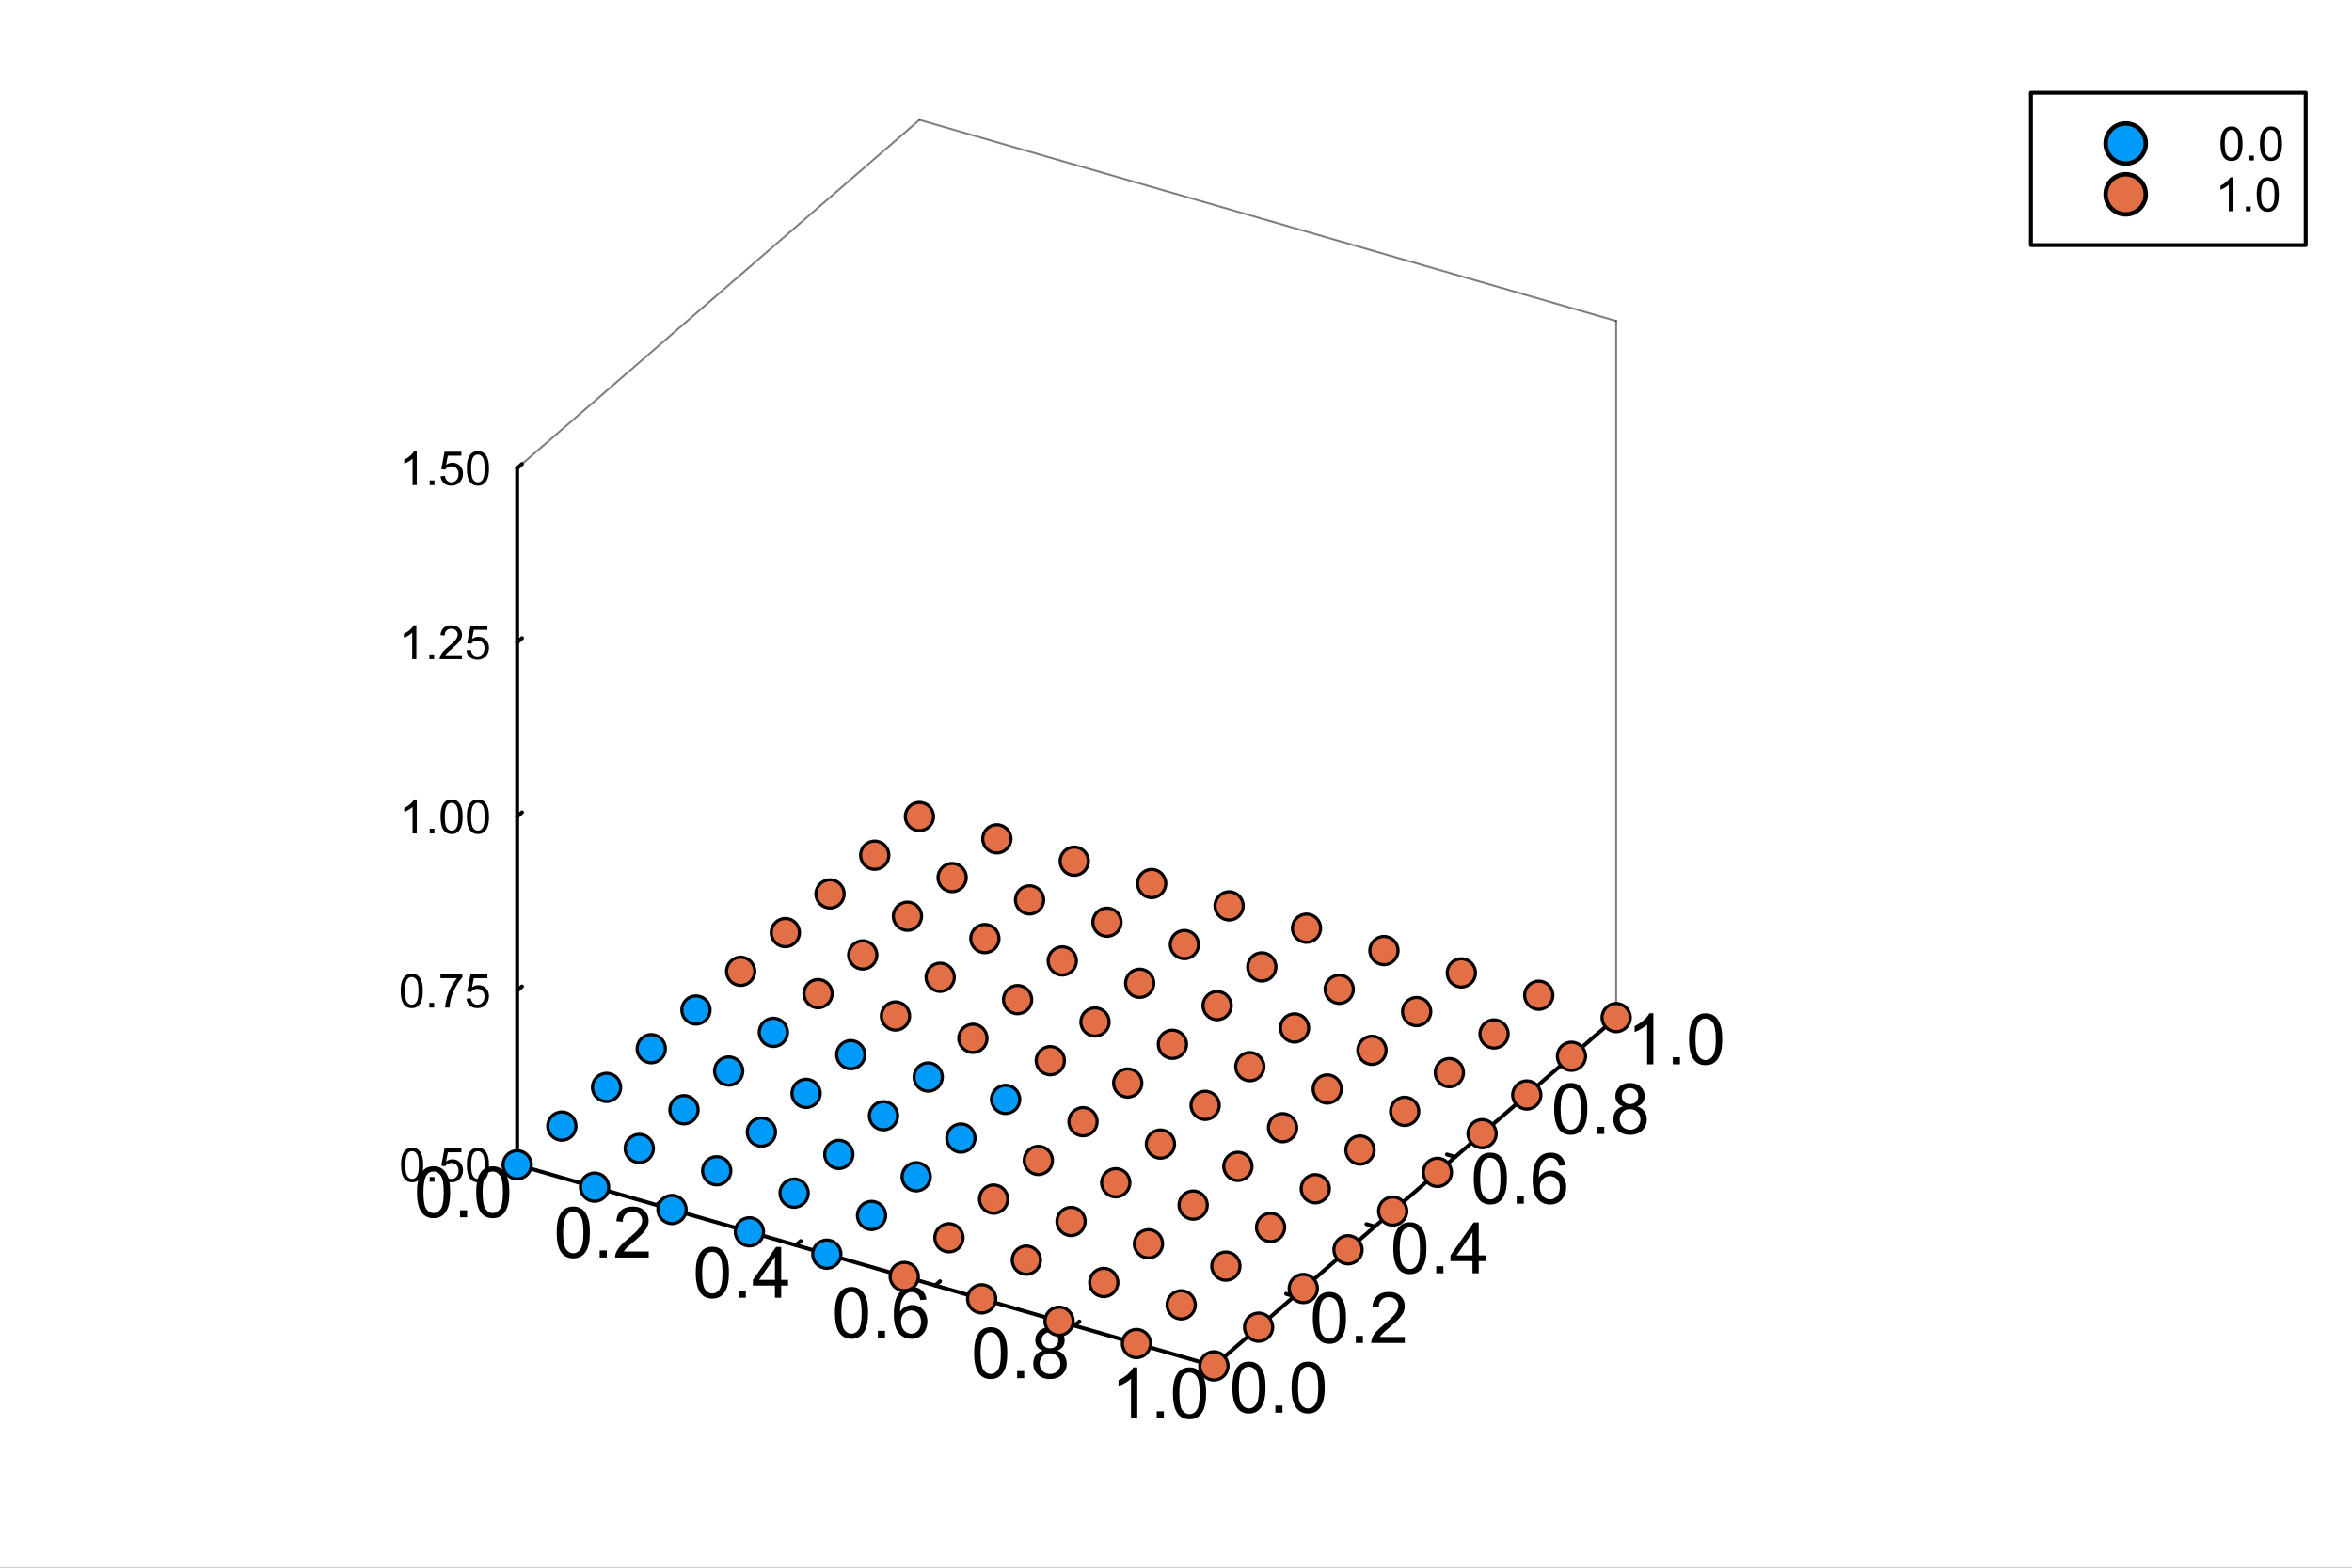 <?xml version="1.0" encoding="utf-8"?>
<svg xmlns="http://www.w3.org/2000/svg" xmlns:xlink="http://www.w3.org/1999/xlink" width="600" height="400" viewBox="0 0 2400 1600">
<rect x="0" y="0" width="2400" height="1600" fill="#333333" stroke="none"/>
<defs>
  <clipPath id="clip870">
    <rect x="0" y="0" width="2400" height="1600"/>
  </clipPath>
</defs>
<path clip-path="url(#clip870)" d="M0 1600 L2400 1600 L2400 8.88178e-14 L0 8.88178e-14  Z" fill="#ffffff" fill-rule="evenodd" fill-opacity="1"/>
<defs>
  <clipPath id="clip871">
    <rect x="480" y="0" width="1681" height="1600"/>
  </clipPath>
</defs>
<defs>
  <clipPath id="clip872">
    <rect x="177" y="47" width="1824" height="1423"/>
  </clipPath>
</defs>
<path clip-path="url(#clip872)" d="M-944.413 2330.37 L-944.413 908.45 L-123.465 197.488 L1298.46 607.962 L1298.46 2029.89 L477.51 2740.85 L-944.413 2330.37  Z" fill="#ffffff" fill-rule="evenodd" fill-opacity="1"/>
<polyline clip-path="url(#clip870)" style="stroke:#000000; stroke-linecap:round; stroke-linejoin:round; stroke-width:4; stroke-opacity:1; fill:none" points="527.721,1188.81 1238.68,1394.05 "/>
<polyline clip-path="url(#clip870)" style="stroke:#000000; stroke-linecap:round; stroke-linejoin:round; stroke-width:2; stroke-opacity:0.5; fill:none" points="938.195,122.366 1649.16,327.603 "/>
<polyline clip-path="url(#clip870)" style="stroke:#000000; stroke-linecap:round; stroke-linejoin:round; stroke-width:4; stroke-opacity:1; fill:none" points="527.721,1188.81 532.647,1184.54 "/>
<polyline clip-path="url(#clip870)" style="stroke:#000000; stroke-linecap:round; stroke-linejoin:round; stroke-width:4; stroke-opacity:1; fill:none" points="669.914,1229.86 674.839,1225.59 "/>
<polyline clip-path="url(#clip870)" style="stroke:#000000; stroke-linecap:round; stroke-linejoin:round; stroke-width:4; stroke-opacity:1; fill:none" points="812.106,1270.9 817.032,1266.64 "/>
<polyline clip-path="url(#clip870)" style="stroke:#000000; stroke-linecap:round; stroke-linejoin:round; stroke-width:4; stroke-opacity:1; fill:none" points="954.298,1311.95 959.224,1307.69 "/>
<polyline clip-path="url(#clip870)" style="stroke:#000000; stroke-linecap:round; stroke-linejoin:round; stroke-width:4; stroke-opacity:1; fill:none" points="1096.49,1353 1101.42,1348.73 "/>
<polyline clip-path="url(#clip870)" style="stroke:#000000; stroke-linecap:round; stroke-linejoin:round; stroke-width:4; stroke-opacity:1; fill:none" points="1238.68,1394.05 1243.61,1389.78 "/>
<path clip-path="url(#clip870)" d="M425.531 1216.83 Q425.531 1207.64 427.405 1202.05 Q429.314 1196.43 433.027 1193.39 Q436.776 1190.35 442.433 1190.35 Q446.606 1190.35 449.753 1192.04 Q452.9 1193.71 454.951 1196.89 Q457.002 1200.04 458.169 1204.6 Q459.336 1209.12 459.336 1216.83 Q459.336 1225.96 457.462 1231.58 Q455.588 1237.17 451.84 1240.24 Q448.127 1243.28 442.433 1243.28 Q434.937 1243.28 430.658 1237.91 Q425.531 1231.44 425.531 1216.83 M432.072 1216.83 Q432.072 1229.6 435.043 1233.84 Q438.049 1238.05 442.433 1238.05 Q446.818 1238.05 449.789 1233.81 Q452.794 1229.56 452.794 1216.83 Q452.794 1204.03 449.789 1199.82 Q446.818 1195.62 442.363 1195.62 Q437.978 1195.62 435.361 1199.33 Q432.072 1204.07 432.072 1216.83 Z" fill="#000000" fill-rule="nonzero" fill-opacity="1" /><path clip-path="url(#clip870)" d="M469.379 1242.4 L469.379 1235.15 L476.628 1235.15 L476.628 1242.4 L469.379 1242.4 Z" fill="#000000" fill-rule="nonzero" fill-opacity="1" /><path clip-path="url(#clip870)" d="M485.928 1216.83 Q485.928 1207.64 487.802 1202.05 Q489.712 1196.43 493.425 1193.39 Q497.173 1190.35 502.831 1190.35 Q507.004 1190.35 510.151 1192.04 Q513.298 1193.71 515.349 1196.89 Q517.4 1200.04 518.567 1204.6 Q519.734 1209.12 519.734 1216.83 Q519.734 1225.96 517.86 1231.58 Q515.985 1237.17 512.237 1240.24 Q508.524 1243.28 502.831 1243.28 Q495.334 1243.28 491.055 1237.91 Q485.928 1231.44 485.928 1216.83 M492.47 1216.83 Q492.47 1229.6 495.44 1233.84 Q498.446 1238.05 502.831 1238.05 Q507.216 1238.05 510.186 1233.81 Q513.192 1229.56 513.192 1216.83 Q513.192 1204.03 510.186 1199.82 Q507.216 1195.62 502.76 1195.62 Q498.375 1195.62 495.759 1199.33 Q492.47 1204.07 492.47 1216.83 Z" fill="#000000" fill-rule="nonzero" fill-opacity="1" /><path clip-path="url(#clip870)" d="M568.077 1257.88 Q568.077 1248.69 569.951 1243.1 Q571.86 1237.48 575.573 1234.44 Q579.322 1231.39 584.979 1231.39 Q589.152 1231.39 592.299 1233.09 Q595.446 1234.75 597.497 1237.94 Q599.548 1241.08 600.715 1245.64 Q601.882 1250.17 601.882 1257.88 Q601.882 1267 600.008 1272.63 Q598.134 1278.21 594.386 1281.29 Q590.673 1284.33 584.979 1284.33 Q577.483 1284.33 573.204 1278.96 Q568.077 1272.48 568.077 1257.88 M574.618 1257.88 Q574.618 1270.65 577.589 1274.89 Q580.595 1279.1 584.979 1279.1 Q589.364 1279.1 592.335 1274.85 Q595.34 1270.61 595.34 1257.88 Q595.34 1245.08 592.335 1240.87 Q589.364 1236.66 584.909 1236.66 Q580.524 1236.66 577.907 1240.38 Q574.618 1245.11 574.618 1257.88 Z" fill="#000000" fill-rule="nonzero" fill-opacity="1" /><path clip-path="url(#clip870)" d="M611.925 1283.45 L611.925 1276.2 L619.174 1276.2 L619.174 1283.45 L611.925 1283.45 Z" fill="#000000" fill-rule="nonzero" fill-opacity="1" /><path clip-path="url(#clip870)" d="M661.926 1277.33 L661.926 1283.45 L627.661 1283.45 Q627.59 1281.15 628.403 1279.03 Q629.712 1275.53 632.576 1272.13 Q635.476 1268.74 640.921 1264.28 Q649.373 1257.35 652.343 1253.32 Q655.313 1249.25 655.313 1245.64 Q655.313 1241.86 652.591 1239.28 Q649.903 1236.66 645.554 1236.66 Q640.957 1236.66 638.198 1239.42 Q635.44 1242.18 635.405 1247.06 L628.863 1246.39 Q629.535 1239.07 633.92 1235.25 Q638.305 1231.39 645.695 1231.39 Q653.156 1231.39 657.506 1235.53 Q661.855 1239.67 661.855 1245.79 Q661.855 1248.9 660.582 1251.9 Q659.309 1254.91 656.339 1258.23 Q653.404 1261.56 646.544 1267.36 Q640.815 1272.17 639.189 1273.9 Q637.562 1275.6 636.501 1277.33 L661.926 1277.33 Z" fill="#000000" fill-rule="nonzero" fill-opacity="1" /><path clip-path="url(#clip870)" d="M709.951 1298.93 Q709.951 1289.73 711.825 1284.15 Q713.734 1278.52 717.447 1275.48 Q721.196 1272.44 726.853 1272.44 Q731.026 1272.44 734.173 1274.14 Q737.32 1275.8 739.371 1278.98 Q741.422 1282.13 742.589 1286.69 Q743.756 1291.22 743.756 1298.93 Q743.756 1308.05 741.882 1313.67 Q740.008 1319.26 736.26 1322.34 Q732.547 1325.38 726.853 1325.38 Q719.357 1325.38 715.078 1320 Q709.951 1313.53 709.951 1298.93 M716.493 1298.93 Q716.493 1311.69 719.463 1315.94 Q722.469 1320.14 726.853 1320.14 Q731.238 1320.14 734.209 1315.9 Q737.214 1311.66 737.214 1298.93 Q737.214 1286.13 734.209 1281.92 Q731.238 1277.71 726.783 1277.71 Q722.398 1277.71 719.781 1281.42 Q716.493 1286.16 716.493 1298.93 Z" fill="#000000" fill-rule="nonzero" fill-opacity="1" /><path clip-path="url(#clip870)" d="M753.799 1324.49 L753.799 1317.24 L761.048 1317.24 L761.048 1324.49 L753.799 1324.49 Z" fill="#000000" fill-rule="nonzero" fill-opacity="1" /><path clip-path="url(#clip870)" d="M790.752 1324.49 L790.752 1312.08 L768.262 1312.08 L768.262 1306.25 L791.919 1272.65 L797.117 1272.65 L797.117 1306.25 L804.118 1306.25 L804.118 1312.08 L797.117 1312.08 L797.117 1324.49 L790.752 1324.49 M790.752 1306.25 L790.752 1282.87 L774.521 1306.25 L790.752 1306.25 Z" fill="#000000" fill-rule="nonzero" fill-opacity="1" /><path clip-path="url(#clip870)" d="M851.966 1339.97 Q851.966 1330.78 853.84 1325.19 Q855.75 1319.57 859.463 1316.53 Q863.211 1313.49 868.869 1313.49 Q873.042 1313.49 876.189 1315.19 Q879.336 1316.85 881.387 1320.03 Q883.438 1323.18 884.605 1327.74 Q885.772 1332.27 885.772 1339.97 Q885.772 1349.1 883.898 1354.72 Q882.024 1360.31 878.275 1363.38 Q874.562 1366.43 868.869 1366.43 Q861.372 1366.43 857.094 1361.05 Q851.966 1354.58 851.966 1339.97 M858.508 1339.97 Q858.508 1352.74 861.478 1356.98 Q864.484 1361.19 868.869 1361.19 Q873.254 1361.19 876.224 1356.95 Q879.23 1352.71 879.23 1339.97 Q879.23 1327.17 876.224 1322.97 Q873.254 1318.76 868.798 1318.76 Q864.414 1318.76 861.797 1322.47 Q858.508 1327.21 858.508 1339.97 Z" fill="#000000" fill-rule="nonzero" fill-opacity="1" /><path clip-path="url(#clip870)" d="M895.815 1365.54 L895.815 1358.29 L903.064 1358.29 L903.064 1365.54 L895.815 1365.54 Z" fill="#000000" fill-rule="nonzero" fill-opacity="1" /><path clip-path="url(#clip870)" d="M945.391 1326.4 L939.062 1326.89 Q938.213 1323.14 936.657 1321.45 Q934.076 1318.72 930.292 1318.72 Q927.251 1318.72 924.952 1320.42 Q921.947 1322.61 920.214 1326.82 Q918.481 1331.03 918.411 1338.81 Q920.709 1335.31 924.033 1333.61 Q927.357 1331.91 930.999 1331.91 Q937.364 1331.91 941.82 1336.62 Q946.311 1341.28 946.311 1348.71 Q946.311 1353.59 944.189 1357.8 Q942.103 1361.97 938.425 1364.2 Q934.748 1366.43 930.08 1366.43 Q922.124 1366.43 917.102 1360.59 Q912.081 1354.72 912.081 1341.28 Q912.081 1326.25 917.633 1319.43 Q922.477 1313.49 930.681 1313.49 Q936.799 1313.49 940.688 1316.92 Q944.613 1320.35 945.391 1326.4 M919.401 1348.74 Q919.401 1352.03 920.78 1355.04 Q922.194 1358.04 924.705 1359.64 Q927.216 1361.19 929.974 1361.19 Q934.005 1361.19 936.905 1357.94 Q939.804 1354.69 939.804 1349.1 Q939.804 1343.72 936.94 1340.65 Q934.076 1337.53 929.726 1337.53 Q925.412 1337.53 922.406 1340.65 Q919.401 1343.72 919.401 1348.74 Z" fill="#000000" fill-rule="nonzero" fill-opacity="1" /><path clip-path="url(#clip870)" d="M994.017 1381.02 Q994.017 1371.83 995.891 1366.24 Q997.801 1360.62 1001.51 1357.58 Q1005.26 1354.54 1010.92 1354.54 Q1015.09 1354.54 1018.24 1356.23 Q1021.39 1357.9 1023.44 1361.08 Q1025.49 1364.23 1026.66 1368.79 Q1027.82 1373.31 1027.82 1381.02 Q1027.82 1390.15 1025.95 1395.77 Q1024.07 1401.36 1020.33 1404.43 Q1016.61 1407.47 1010.92 1407.47 Q1003.42 1407.47 999.145 1402.1 Q994.017 1395.63 994.017 1381.02 M1000.56 1381.02 Q1000.56 1393.79 1003.53 1398.03 Q1006.54 1402.24 1010.92 1402.24 Q1015.3 1402.24 1018.28 1398 Q1021.28 1393.75 1021.28 1381.02 Q1021.28 1368.22 1018.28 1364.01 Q1015.3 1359.81 1010.85 1359.81 Q1006.46 1359.81 1003.85 1363.52 Q1000.56 1368.26 1000.56 1381.02 Z" fill="#000000" fill-rule="nonzero" fill-opacity="1" /><path clip-path="url(#clip870)" d="M1037.87 1406.59 L1037.87 1399.34 L1045.11 1399.34 L1045.11 1406.59 L1037.87 1406.59 Z" fill="#000000" fill-rule="nonzero" fill-opacity="1" /><path clip-path="url(#clip870)" d="M1064.21 1378.48 Q1060.25 1377.03 1058.34 1374.34 Q1056.43 1371.65 1056.43 1367.9 Q1056.43 1362.25 1060.5 1358.39 Q1064.56 1354.54 1071.32 1354.54 Q1078.11 1354.54 1082.24 1358.5 Q1086.38 1362.42 1086.38 1368.08 Q1086.38 1371.69 1084.47 1374.37 Q1082.6 1377.03 1078.74 1378.48 Q1083.52 1380.03 1085.99 1383.5 Q1088.5 1386.96 1088.5 1391.77 Q1088.5 1398.42 1083.8 1402.95 Q1079.1 1407.47 1071.42 1407.47 Q1063.75 1407.47 1059.05 1402.95 Q1054.34 1398.38 1054.34 1391.6 Q1054.34 1386.54 1056.89 1383.14 Q1059.47 1379.71 1064.21 1378.48 M1062.94 1367.69 Q1062.94 1371.37 1065.31 1373.7 Q1067.68 1376.04 1071.46 1376.04 Q1075.14 1376.04 1077.47 1373.74 Q1079.84 1371.4 1079.84 1368.04 Q1079.84 1364.54 1077.4 1362.17 Q1075 1359.77 1071.39 1359.77 Q1067.75 1359.77 1065.34 1362.1 Q1062.94 1364.44 1062.94 1367.69 M1060.89 1391.63 Q1060.89 1394.35 1062.16 1396.9 Q1063.47 1399.45 1066.01 1400.86 Q1068.56 1402.24 1071.49 1402.24 Q1076.06 1402.24 1079.03 1399.3 Q1082 1396.37 1082 1391.84 Q1082 1387.25 1078.92 1384.24 Q1075.88 1381.23 1071.28 1381.23 Q1066.79 1381.23 1063.82 1384.2 Q1060.89 1387.18 1060.89 1391.63 Z" fill="#000000" fill-rule="nonzero" fill-opacity="1" /><path clip-path="url(#clip870)" d="M1160.47 1447.64 L1154.1 1447.64 L1154.1 1407.08 Q1151.8 1409.27 1148.06 1411.46 Q1144.34 1413.65 1141.37 1414.75 L1141.37 1408.6 Q1146.71 1406.09 1150.71 1402.51 Q1154.7 1398.94 1156.37 1395.58 L1160.47 1395.58 L1160.47 1447.64 Z" fill="#000000" fill-rule="nonzero" fill-opacity="1" /><path clip-path="url(#clip870)" d="M1180.34 1447.64 L1180.34 1440.39 L1187.59 1440.39 L1187.59 1447.64 L1180.34 1447.64 Z" fill="#000000" fill-rule="nonzero" fill-opacity="1" /><path clip-path="url(#clip870)" d="M1196.89 1422.07 Q1196.89 1412.88 1198.76 1407.29 Q1200.67 1401.67 1204.39 1398.62 Q1208.13 1395.58 1213.79 1395.58 Q1217.97 1395.58 1221.11 1397.28 Q1224.26 1398.94 1226.31 1402.13 Q1228.36 1405.27 1229.53 1409.83 Q1230.7 1414.36 1230.7 1422.07 Q1230.7 1431.19 1228.82 1436.82 Q1226.95 1442.4 1223.2 1445.48 Q1219.49 1448.52 1213.79 1448.52 Q1206.3 1448.52 1202.02 1443.15 Q1196.89 1436.67 1196.89 1422.07 M1203.43 1422.07 Q1203.43 1434.84 1206.4 1439.08 Q1209.41 1443.29 1213.79 1443.29 Q1218.18 1443.29 1221.15 1439.04 Q1224.15 1434.8 1224.15 1422.07 Q1224.15 1409.27 1221.15 1405.06 Q1218.18 1400.85 1213.72 1400.85 Q1209.34 1400.85 1206.72 1404.57 Q1203.43 1409.3 1203.43 1422.07 Z" fill="#000000" fill-rule="nonzero" fill-opacity="1" /><polyline clip-path="url(#clip870)" style="stroke:#000000; stroke-linecap:round; stroke-linejoin:round; stroke-width:4; stroke-opacity:1; fill:none" points="1238.68,1394.05 1649.16,1038.56 "/>
<polyline clip-path="url(#clip870)" style="stroke:#000000; stroke-linecap:round; stroke-linejoin:round; stroke-width:2; stroke-opacity:0.5; fill:none" points="527.721,477.847 938.195,122.366 "/>
<polyline clip-path="url(#clip870)" style="stroke:#000000; stroke-linecap:round; stroke-linejoin:round; stroke-width:4; stroke-opacity:1; fill:none" points="1238.68,1394.05 1230.15,1391.58 "/>
<polyline clip-path="url(#clip870)" style="stroke:#000000; stroke-linecap:round; stroke-linejoin:round; stroke-width:4; stroke-opacity:1; fill:none" points="1320.78,1322.95 1312.25,1320.49 "/>
<polyline clip-path="url(#clip870)" style="stroke:#000000; stroke-linecap:round; stroke-linejoin:round; stroke-width:4; stroke-opacity:1; fill:none" points="1402.87,1251.85 1394.34,1249.39 "/>
<polyline clip-path="url(#clip870)" style="stroke:#000000; stroke-linecap:round; stroke-linejoin:round; stroke-width:4; stroke-opacity:1; fill:none" points="1484.97,1180.76 1476.44,1178.29 "/>
<polyline clip-path="url(#clip870)" style="stroke:#000000; stroke-linecap:round; stroke-linejoin:round; stroke-width:4; stroke-opacity:1; fill:none" points="1567.06,1109.66 1558.53,1107.2 "/>
<polyline clip-path="url(#clip870)" style="stroke:#000000; stroke-linecap:round; stroke-linejoin:round; stroke-width:4; stroke-opacity:1; fill:none" points="1649.16,1038.56 1640.63,1036.1 "/>
<path clip-path="url(#clip870)" d="M1257.54 1416.17 Q1257.54 1406.98 1259.41 1401.39 Q1261.32 1395.77 1265.03 1392.73 Q1268.78 1389.68 1274.44 1389.68 Q1278.61 1389.68 1281.76 1391.38 Q1284.91 1393.04 1286.96 1396.23 Q1289.01 1399.37 1290.18 1403.94 Q1291.34 1408.46 1291.34 1416.17 Q1291.34 1425.29 1289.47 1430.92 Q1287.59 1436.5 1283.85 1439.58 Q1280.13 1442.62 1274.44 1442.62 Q1266.94 1442.62 1262.66 1437.25 Q1257.54 1430.77 1257.54 1416.17 M1264.08 1416.17 Q1264.08 1428.94 1267.05 1433.18 Q1270.06 1437.39 1274.44 1437.39 Q1278.82 1437.39 1281.8 1433.14 Q1284.8 1428.9 1284.8 1416.17 Q1284.8 1403.37 1281.8 1399.16 Q1278.82 1394.95 1274.37 1394.95 Q1269.98 1394.95 1267.37 1398.67 Q1264.08 1403.4 1264.08 1416.17 Z" fill="#000000" fill-rule="nonzero" fill-opacity="1" /><path clip-path="url(#clip870)" d="M1301.39 1441.74 L1301.39 1434.49 L1308.63 1434.49 L1308.63 1441.74 L1301.39 1441.74 Z" fill="#000000" fill-rule="nonzero" fill-opacity="1" /><path clip-path="url(#clip870)" d="M1317.93 1416.17 Q1317.93 1406.98 1319.81 1401.39 Q1321.72 1395.77 1325.43 1392.73 Q1329.18 1389.68 1334.84 1389.68 Q1339.01 1389.68 1342.16 1391.38 Q1345.3 1393.04 1347.36 1396.23 Q1349.41 1399.37 1350.57 1403.94 Q1351.74 1408.46 1351.74 1416.17 Q1351.74 1425.29 1349.87 1430.92 Q1347.99 1436.5 1344.24 1439.58 Q1340.53 1442.62 1334.84 1442.62 Q1327.34 1442.62 1323.06 1437.25 Q1317.93 1430.77 1317.93 1416.17 M1324.48 1416.17 Q1324.48 1428.94 1327.45 1433.18 Q1330.45 1437.39 1334.84 1437.39 Q1339.22 1437.39 1342.19 1433.14 Q1345.2 1428.9 1345.2 1416.17 Q1345.2 1403.37 1342.19 1399.16 Q1339.22 1394.95 1334.77 1394.95 Q1330.38 1394.95 1327.77 1398.67 Q1324.48 1403.4 1324.48 1416.17 Z" fill="#000000" fill-rule="nonzero" fill-opacity="1" /><path clip-path="url(#clip870)" d="M1339.63 1345.07 Q1339.63 1335.88 1341.51 1330.29 Q1343.42 1324.67 1347.13 1321.63 Q1350.88 1318.59 1356.53 1318.59 Q1360.71 1318.59 1363.85 1320.29 Q1367 1321.95 1369.05 1325.13 Q1371.1 1328.28 1372.27 1332.84 Q1373.44 1337.37 1373.44 1345.07 Q1373.44 1354.2 1371.56 1359.82 Q1369.69 1365.41 1365.94 1368.48 Q1362.23 1371.52 1356.53 1371.52 Q1349.04 1371.52 1344.76 1366.15 Q1339.63 1359.68 1339.63 1345.07 M1346.17 1345.07 Q1346.17 1357.84 1349.14 1362.08 Q1352.15 1366.29 1356.53 1366.29 Q1360.92 1366.29 1363.89 1362.05 Q1366.9 1357.8 1366.9 1345.07 Q1366.9 1332.27 1363.89 1328.07 Q1360.92 1323.86 1356.46 1323.86 Q1352.08 1323.86 1349.46 1327.57 Q1346.17 1332.31 1346.17 1345.07 Z" fill="#000000" fill-rule="nonzero" fill-opacity="1" /><path clip-path="url(#clip870)" d="M1383.48 1370.64 L1383.48 1363.39 L1390.73 1363.39 L1390.73 1370.64 L1383.48 1370.64 Z" fill="#000000" fill-rule="nonzero" fill-opacity="1" /><path clip-path="url(#clip870)" d="M1433.48 1364.52 L1433.48 1370.64 L1399.22 1370.64 Q1399.15 1368.34 1399.96 1366.22 Q1401.27 1362.72 1404.13 1359.32 Q1407.03 1355.93 1412.48 1351.47 Q1420.93 1344.54 1423.9 1340.51 Q1426.87 1336.45 1426.87 1332.84 Q1426.87 1329.06 1424.15 1326.47 Q1421.46 1323.86 1417.11 1323.86 Q1412.51 1323.86 1409.75 1326.62 Q1407 1329.37 1406.96 1334.25 L1400.42 1333.58 Q1401.09 1326.26 1405.48 1322.44 Q1409.86 1318.59 1417.25 1318.59 Q1424.71 1318.59 1429.06 1322.73 Q1433.41 1326.86 1433.41 1332.98 Q1433.41 1336.09 1432.14 1339.1 Q1430.86 1342.1 1427.89 1345.43 Q1424.96 1348.75 1418.1 1354.55 Q1412.37 1359.36 1410.74 1361.09 Q1409.12 1362.79 1408.06 1364.52 L1433.48 1364.52 Z" fill="#000000" fill-rule="nonzero" fill-opacity="1" /><path clip-path="url(#clip870)" d="M1421.73 1273.98 Q1421.73 1264.78 1423.6 1259.2 Q1425.51 1253.57 1429.22 1250.53 Q1432.97 1247.49 1438.63 1247.49 Q1442.8 1247.49 1445.95 1249.19 Q1449.1 1250.85 1451.15 1254.03 Q1453.2 1257.18 1454.37 1261.74 Q1455.53 1266.27 1455.53 1273.98 Q1455.53 1283.1 1453.66 1288.72 Q1451.78 1294.31 1448.04 1297.39 Q1444.32 1300.43 1438.63 1300.43 Q1431.13 1300.43 1426.85 1295.05 Q1421.73 1288.58 1421.73 1273.98 M1428.27 1273.98 Q1428.27 1286.74 1431.24 1290.99 Q1434.24 1295.19 1438.63 1295.19 Q1443.01 1295.19 1445.98 1290.95 Q1448.99 1286.71 1448.99 1273.98 Q1448.99 1261.18 1445.98 1256.97 Q1443.01 1252.76 1438.56 1252.76 Q1434.17 1252.76 1431.56 1256.47 Q1428.27 1261.21 1428.27 1273.98 Z" fill="#000000" fill-rule="nonzero" fill-opacity="1" /><path clip-path="url(#clip870)" d="M1465.58 1299.54 L1465.58 1292.3 L1472.82 1292.3 L1472.82 1299.54 L1465.58 1299.54 Z" fill="#000000" fill-rule="nonzero" fill-opacity="1" /><path clip-path="url(#clip870)" d="M1502.53 1299.54 L1502.53 1287.13 L1480.04 1287.13 L1480.04 1281.3 L1503.69 1247.7 L1508.89 1247.7 L1508.89 1281.3 L1515.89 1281.3 L1515.89 1287.13 L1508.89 1287.13 L1508.89 1299.54 L1502.53 1299.54 M1502.53 1281.3 L1502.53 1257.92 L1486.3 1281.3 L1502.53 1281.3 Z" fill="#000000" fill-rule="nonzero" fill-opacity="1" /><path clip-path="url(#clip870)" d="M1503.82 1202.88 Q1503.82 1193.69 1505.7 1188.1 Q1507.61 1182.48 1511.32 1179.44 Q1515.07 1176.4 1520.72 1176.4 Q1524.9 1176.4 1528.04 1178.09 Q1531.19 1179.76 1533.24 1182.94 Q1535.29 1186.08 1536.46 1190.65 Q1537.63 1195.17 1537.63 1202.88 Q1537.63 1212 1535.75 1217.63 Q1533.88 1223.21 1530.13 1226.29 Q1526.42 1229.33 1520.72 1229.33 Q1513.23 1229.33 1508.95 1223.96 Q1503.82 1217.49 1503.82 1202.88 M1510.36 1202.88 Q1510.36 1215.65 1513.33 1219.89 Q1516.34 1224.1 1520.72 1224.1 Q1525.11 1224.1 1528.08 1219.86 Q1531.09 1215.61 1531.09 1202.88 Q1531.09 1190.08 1528.08 1185.87 Q1525.11 1181.66 1520.65 1181.66 Q1516.27 1181.66 1513.65 1185.38 Q1510.36 1190.12 1510.36 1202.88 Z" fill="#000000" fill-rule="nonzero" fill-opacity="1" /><path clip-path="url(#clip870)" d="M1547.67 1228.45 L1547.67 1221.2 L1554.92 1221.2 L1554.92 1228.45 L1547.67 1228.45 Z" fill="#000000" fill-rule="nonzero" fill-opacity="1" /><path clip-path="url(#clip870)" d="M1597.25 1189.3 L1590.92 1189.8 Q1590.07 1186.05 1588.51 1184.35 Q1585.93 1181.63 1582.15 1181.63 Q1579.11 1181.63 1576.81 1183.33 Q1573.8 1185.52 1572.07 1189.73 Q1570.34 1193.94 1570.27 1201.71 Q1572.56 1198.21 1575.89 1196.52 Q1579.21 1194.82 1582.85 1194.82 Q1589.22 1194.82 1593.68 1199.52 Q1598.17 1204.19 1598.17 1211.62 Q1598.17 1216.5 1596.04 1220.7 Q1593.96 1224.88 1590.28 1227.1 Q1586.6 1229.33 1581.94 1229.33 Q1573.98 1229.33 1568.96 1223.5 Q1563.94 1217.63 1563.94 1204.19 Q1563.94 1189.16 1569.49 1182.34 Q1574.33 1176.4 1582.54 1176.4 Q1588.65 1176.4 1592.54 1179.83 Q1596.47 1183.26 1597.25 1189.3 M1571.26 1211.65 Q1571.26 1214.94 1572.64 1217.95 Q1574.05 1220.95 1576.56 1222.54 Q1579.07 1224.1 1581.83 1224.1 Q1585.86 1224.1 1588.76 1220.85 Q1591.66 1217.59 1591.66 1212 Q1591.66 1206.63 1588.8 1203.55 Q1585.93 1200.44 1581.58 1200.44 Q1577.27 1200.44 1574.26 1203.55 Q1571.26 1206.63 1571.26 1211.65 Z" fill="#000000" fill-rule="nonzero" fill-opacity="1" /><path clip-path="url(#clip870)" d="M1585.92 1131.79 Q1585.92 1122.59 1587.79 1117 Q1589.7 1111.38 1593.41 1108.34 Q1597.16 1105.3 1602.82 1105.3 Q1606.99 1105.3 1610.14 1107 Q1613.29 1108.66 1615.34 1111.84 Q1617.39 1114.99 1618.56 1119.55 Q1619.72 1124.08 1619.72 1131.79 Q1619.72 1140.91 1617.85 1146.53 Q1615.97 1152.12 1612.23 1155.19 Q1608.51 1158.24 1602.82 1158.24 Q1595.32 1158.24 1591.04 1152.86 Q1585.92 1146.39 1585.92 1131.79 M1592.46 1131.79 Q1592.46 1144.55 1595.43 1148.79 Q1598.43 1153 1602.82 1153 Q1607.2 1153 1610.17 1148.76 Q1613.18 1144.52 1613.18 1131.79 Q1613.18 1118.98 1610.17 1114.78 Q1607.2 1110.57 1602.75 1110.57 Q1598.36 1110.57 1595.75 1114.28 Q1592.46 1119.02 1592.46 1131.79 Z" fill="#000000" fill-rule="nonzero" fill-opacity="1" /><path clip-path="url(#clip870)" d="M1629.76 1157.35 L1629.76 1150.1 L1637.01 1150.1 L1637.01 1157.35 L1629.76 1157.35 Z" fill="#000000" fill-rule="nonzero" fill-opacity="1" /><path clip-path="url(#clip870)" d="M1656.11 1129.24 Q1652.15 1127.79 1650.24 1125.1 Q1648.33 1122.41 1648.33 1118.67 Q1648.33 1113.01 1652.4 1109.15 Q1656.46 1105.3 1663.22 1105.3 Q1670.01 1105.3 1674.14 1109.26 Q1678.28 1113.19 1678.28 1118.84 Q1678.28 1122.45 1676.37 1125.14 Q1674.5 1127.79 1670.64 1129.24 Q1675.42 1130.8 1677.89 1134.26 Q1680.4 1137.73 1680.4 1142.54 Q1680.4 1149.18 1675.7 1153.71 Q1671 1158.24 1663.32 1158.24 Q1655.65 1158.24 1650.95 1153.71 Q1646.24 1149.15 1646.24 1142.36 Q1646.24 1137.3 1648.79 1133.91 Q1651.37 1130.48 1656.11 1129.24 M1654.84 1118.45 Q1654.84 1122.13 1657.21 1124.47 Q1659.57 1126.8 1663.36 1126.8 Q1667.04 1126.8 1669.37 1124.5 Q1671.74 1122.17 1671.74 1118.81 Q1671.74 1115.31 1669.3 1112.94 Q1666.89 1110.53 1663.29 1110.53 Q1659.65 1110.53 1657.24 1112.87 Q1654.84 1115.2 1654.84 1118.45 M1652.79 1142.39 Q1652.79 1145.12 1654.06 1147.66 Q1655.37 1150.21 1657.91 1151.62 Q1660.46 1153 1663.39 1153 Q1667.96 1153 1670.93 1150.07 Q1673.9 1147.13 1673.9 1142.61 Q1673.9 1138.01 1670.82 1135 Q1667.78 1132 1663.18 1132 Q1658.69 1132 1655.72 1134.97 Q1652.79 1137.94 1652.79 1142.39 Z" fill="#000000" fill-rule="nonzero" fill-opacity="1" /><path clip-path="url(#clip870)" d="M1687.11 1086.26 L1680.74 1086.26 L1680.74 1045.7 Q1678.44 1047.89 1674.69 1050.08 Q1670.98 1052.27 1668.01 1053.37 L1668.01 1047.22 Q1673.35 1044.71 1677.35 1041.13 Q1681.34 1037.56 1683 1034.2 L1687.11 1034.2 L1687.11 1086.26 Z" fill="#000000" fill-rule="nonzero" fill-opacity="1" /><path clip-path="url(#clip870)" d="M1706.98 1086.26 L1706.98 1079.01 L1714.23 1079.01 L1714.23 1086.26 L1706.98 1086.26 Z" fill="#000000" fill-rule="nonzero" fill-opacity="1" /><path clip-path="url(#clip870)" d="M1723.53 1060.69 Q1723.53 1051.5 1725.4 1045.91 Q1727.31 1040.29 1731.03 1037.24 Q1734.77 1034.2 1740.43 1034.2 Q1744.6 1034.2 1747.75 1035.9 Q1750.9 1037.56 1752.95 1040.75 Q1755 1043.89 1756.17 1048.45 Q1757.33 1052.98 1757.33 1060.69 Q1757.33 1069.81 1755.46 1075.44 Q1753.59 1081.02 1749.84 1084.1 Q1746.12 1087.14 1740.43 1087.14 Q1732.94 1087.14 1728.66 1081.76 Q1723.53 1075.29 1723.53 1060.69 M1730.07 1060.69 Q1730.07 1073.45 1733.04 1077.7 Q1736.05 1081.91 1740.43 1081.91 Q1744.82 1081.91 1747.79 1077.66 Q1750.79 1073.42 1750.79 1060.69 Q1750.79 1047.89 1747.79 1043.68 Q1744.82 1039.47 1740.36 1039.47 Q1735.98 1039.47 1733.36 1043.19 Q1730.07 1047.92 1730.07 1060.69 Z" fill="#000000" fill-rule="nonzero" fill-opacity="1" /><polyline clip-path="url(#clip870)" style="stroke:#000000; stroke-linecap:round; stroke-linejoin:round; stroke-width:4; stroke-opacity:1; fill:none" points="527.721,1188.81 527.721,477.847 "/>
<polyline clip-path="url(#clip870)" style="stroke:#000000; stroke-linecap:round; stroke-linejoin:round; stroke-width:2; stroke-opacity:0.5; fill:none" points="1649.16,1038.56 1649.16,327.603 "/>
<polyline clip-path="url(#clip870)" style="stroke:#000000; stroke-linecap:round; stroke-linejoin:round; stroke-width:4; stroke-opacity:1; fill:none" points="527.721,1188.81 532.647,1184.54 "/>
<polyline clip-path="url(#clip870)" style="stroke:#000000; stroke-linecap:round; stroke-linejoin:round; stroke-width:4; stroke-opacity:1; fill:none" points="527.721,1011.07 532.647,1006.8 "/>
<polyline clip-path="url(#clip870)" style="stroke:#000000; stroke-linecap:round; stroke-linejoin:round; stroke-width:4; stroke-opacity:1; fill:none" points="527.721,833.328 532.647,829.062 "/>
<polyline clip-path="url(#clip870)" style="stroke:#000000; stroke-linecap:round; stroke-linejoin:round; stroke-width:4; stroke-opacity:1; fill:none" points="527.721,655.587 532.647,651.322 "/>
<polyline clip-path="url(#clip870)" style="stroke:#000000; stroke-linecap:round; stroke-linejoin:round; stroke-width:4; stroke-opacity:1; fill:none" points="527.721,477.847 532.647,473.581 "/>
<path clip-path="url(#clip870)" d="M409.268 1189.04 Q409.268 1182.92 410.518 1179.19 Q411.791 1175.44 414.266 1173.41 Q416.765 1171.39 420.537 1171.39 Q423.318 1171.39 425.417 1172.52 Q427.515 1173.63 428.882 1175.75 Q430.249 1177.85 431.027 1180.89 Q431.805 1183.91 431.805 1189.04 Q431.805 1195.13 430.556 1198.88 Q429.306 1202.6 426.807 1204.65 Q424.332 1206.68 420.537 1206.68 Q415.539 1206.68 412.686 1203.09 Q409.268 1198.78 409.268 1189.04 M413.629 1189.04 Q413.629 1197.55 415.61 1200.38 Q417.613 1203.19 420.537 1203.19 Q423.46 1203.19 425.44 1200.36 Q427.444 1197.53 427.444 1189.04 Q427.444 1180.51 425.44 1177.71 Q423.46 1174.9 420.489 1174.9 Q417.566 1174.9 415.822 1177.38 Q413.629 1180.53 413.629 1189.04 Z" fill="#000000" fill-rule="nonzero" fill-opacity="1" /><path clip-path="url(#clip870)" d="M438.5 1206.09 L438.5 1201.26 L443.333 1201.26 L443.333 1206.09 L438.5 1206.09 Z" fill="#000000" fill-rule="nonzero" fill-opacity="1" /><path clip-path="url(#clip870)" d="M449.533 1197.04 L453.989 1196.66 Q454.484 1199.91 456.275 1201.56 Q458.091 1203.19 460.637 1203.19 Q463.701 1203.19 465.823 1200.88 Q467.945 1198.57 467.945 1194.75 Q467.945 1191.12 465.894 1189.02 Q463.866 1186.92 460.566 1186.92 Q458.515 1186.92 456.865 1187.87 Q455.215 1188.79 454.272 1190.27 L450.287 1189.75 L453.635 1172 L470.821 1172 L470.821 1176.06 L457.03 1176.06 L455.167 1185.34 Q458.279 1183.17 461.697 1183.17 Q466.224 1183.17 469.336 1186.31 Q472.447 1189.45 472.447 1194.37 Q472.447 1199.06 469.713 1202.48 Q466.389 1206.68 460.637 1206.68 Q455.922 1206.68 452.928 1204.04 Q449.957 1201.4 449.533 1197.04 Z" fill="#000000" fill-rule="nonzero" fill-opacity="1" /><path clip-path="url(#clip870)" d="M476.384 1189.04 Q476.384 1182.92 477.634 1179.19 Q478.907 1175.44 481.382 1173.41 Q483.881 1171.39 487.653 1171.39 Q490.435 1171.39 492.533 1172.52 Q494.631 1173.63 495.998 1175.75 Q497.365 1177.85 498.143 1180.89 Q498.921 1183.91 498.921 1189.04 Q498.921 1195.13 497.672 1198.88 Q496.422 1202.6 493.924 1204.65 Q491.448 1206.68 487.653 1206.68 Q482.655 1206.68 479.803 1203.09 Q476.384 1198.78 476.384 1189.04 M480.746 1189.04 Q480.746 1197.55 482.726 1200.38 Q484.73 1203.19 487.653 1203.19 Q490.576 1203.19 492.556 1200.36 Q494.56 1197.53 494.56 1189.04 Q494.56 1180.51 492.556 1177.71 Q490.576 1174.9 487.606 1174.9 Q484.682 1174.9 482.938 1177.38 Q480.746 1180.53 480.746 1189.04 Z" fill="#000000" fill-rule="nonzero" fill-opacity="1" /><path clip-path="url(#clip870)" d="M408.891 1011.3 Q408.891 1005.17 410.14 1001.45 Q411.413 997.702 413.889 995.674 Q416.388 993.647 420.159 993.647 Q422.941 993.647 425.039 994.779 Q427.137 995.887 428.505 998.008 Q429.872 1000.11 430.65 1003.15 Q431.428 1006.16 431.428 1011.3 Q431.428 1017.39 430.179 1021.13 Q428.929 1024.86 426.43 1026.91 Q423.955 1028.94 420.159 1028.94 Q415.162 1028.94 412.309 1025.35 Q408.891 1021.04 408.891 1011.3 M413.252 1011.3 Q413.252 1019.81 415.232 1022.64 Q417.236 1025.45 420.159 1025.45 Q423.083 1025.45 425.063 1022.62 Q427.067 1019.79 427.067 1011.3 Q427.067 1002.77 425.063 999.965 Q423.083 997.16 420.112 997.16 Q417.189 997.16 415.445 999.635 Q413.252 1002.79 413.252 1011.3 Z" fill="#000000" fill-rule="nonzero" fill-opacity="1" /><path clip-path="url(#clip870)" d="M438.123 1028.35 L438.123 1023.52 L442.956 1023.52 L442.956 1028.35 L438.123 1028.35 Z" fill="#000000" fill-rule="nonzero" fill-opacity="1" /><path clip-path="url(#clip870)" d="M449.439 998.315 L449.439 994.236 L471.811 994.236 L471.811 997.537 Q468.51 1001.05 465.257 1006.87 Q462.027 1012.7 460.259 1018.85 Q458.986 1023.19 458.633 1028.35 L454.272 1028.35 Q454.342 1024.27 455.875 1018.49 Q457.407 1012.72 460.259 1007.37 Q463.135 1001.99 466.365 998.315 L449.439 998.315 Z" fill="#000000" fill-rule="nonzero" fill-opacity="1" /><path clip-path="url(#clip870)" d="M476.007 1019.3 L480.463 1018.92 Q480.958 1022.17 482.749 1023.82 Q484.565 1025.45 487.111 1025.45 Q490.175 1025.45 492.297 1023.14 Q494.419 1020.83 494.419 1017.01 Q494.419 1013.38 492.368 1011.28 Q490.34 1009.18 487.04 1009.18 Q484.989 1009.18 483.339 1010.13 Q481.688 1011.04 480.746 1012.53 L476.761 1012.01 L480.109 994.26 L497.295 994.26 L497.295 998.315 L483.504 998.315 L481.641 1007.6 Q484.753 1005.43 488.171 1005.43 Q492.698 1005.43 495.81 1008.57 Q498.921 1011.7 498.921 1016.63 Q498.921 1021.32 496.187 1024.74 Q492.863 1028.94 487.111 1028.94 Q482.396 1028.94 479.402 1026.3 Q476.431 1023.66 476.007 1019.3 Z" fill="#000000" fill-rule="nonzero" fill-opacity="1" /><path clip-path="url(#clip870)" d="M425.252 850.608 L421.008 850.608 L421.008 823.568 Q419.476 825.03 416.977 826.491 Q414.502 827.953 412.521 828.684 L412.521 824.582 Q416.081 822.908 418.745 820.527 Q421.409 818.146 422.517 815.907 L425.252 815.907 L425.252 850.608 Z" fill="#000000" fill-rule="nonzero" fill-opacity="1" /><path clip-path="url(#clip870)" d="M438.5 850.608 L438.5 845.775 L443.333 845.775 L443.333 850.608 L438.5 850.608 Z" fill="#000000" fill-rule="nonzero" fill-opacity="1" /><path clip-path="url(#clip870)" d="M449.533 833.564 Q449.533 827.434 450.783 823.71 Q452.056 819.961 454.531 817.934 Q457.03 815.907 460.802 815.907 Q463.583 815.907 465.682 817.038 Q467.78 818.146 469.147 820.268 Q470.514 822.366 471.292 825.407 Q472.07 828.424 472.07 833.564 Q472.07 839.646 470.821 843.394 Q469.571 847.119 467.072 849.17 Q464.597 851.197 460.802 851.197 Q455.804 851.197 452.951 847.614 Q449.533 843.3 449.533 833.564 M453.894 833.564 Q453.894 842.074 455.875 844.903 Q457.878 847.708 460.802 847.708 Q463.725 847.708 465.705 844.879 Q467.709 842.05 467.709 833.564 Q467.709 825.03 465.705 822.224 Q463.725 819.419 460.754 819.419 Q457.831 819.419 456.087 821.894 Q453.894 825.053 453.894 833.564 Z" fill="#000000" fill-rule="nonzero" fill-opacity="1" /><path clip-path="url(#clip870)" d="M476.384 833.564 Q476.384 827.434 477.634 823.71 Q478.907 819.961 481.382 817.934 Q483.881 815.907 487.653 815.907 Q490.435 815.907 492.533 817.038 Q494.631 818.146 495.998 820.268 Q497.365 822.366 498.143 825.407 Q498.921 828.424 498.921 833.564 Q498.921 839.646 497.672 843.394 Q496.422 847.119 493.924 849.17 Q491.448 851.197 487.653 851.197 Q482.655 851.197 479.803 847.614 Q476.384 843.3 476.384 833.564 M480.746 833.564 Q480.746 842.074 482.726 844.903 Q484.73 847.708 487.653 847.708 Q490.576 847.708 492.556 844.879 Q494.56 842.05 494.56 833.564 Q494.56 825.03 492.556 822.224 Q490.576 819.419 487.606 819.419 Q484.682 819.419 482.938 821.894 Q480.746 825.053 480.746 833.564 Z" fill="#000000" fill-rule="nonzero" fill-opacity="1" /><path clip-path="url(#clip870)" d="M424.874 672.867 L420.631 672.867 L420.631 645.828 Q419.099 647.289 416.6 648.751 Q414.124 650.213 412.144 650.943 L412.144 646.841 Q415.704 645.168 418.368 642.787 Q421.032 640.406 422.14 638.166 L424.874 638.166 L424.874 672.867 Z" fill="#000000" fill-rule="nonzero" fill-opacity="1" /><path clip-path="url(#clip870)" d="M438.123 672.867 L438.123 668.035 L442.956 668.035 L442.956 672.867 L438.123 672.867 Z" fill="#000000" fill-rule="nonzero" fill-opacity="1" /><path clip-path="url(#clip870)" d="M471.457 668.789 L471.457 672.867 L448.614 672.867 Q448.567 671.335 449.109 669.921 Q449.981 667.587 451.891 665.324 Q453.824 663.061 457.454 660.09 Q463.088 655.47 465.069 652.782 Q467.049 650.071 467.049 647.666 Q467.049 645.144 465.234 643.423 Q463.442 641.679 460.542 641.679 Q457.478 641.679 455.639 643.517 Q453.8 645.356 453.776 648.609 L449.415 648.162 Q449.863 643.282 452.786 640.736 Q455.71 638.166 460.637 638.166 Q465.611 638.166 468.51 640.924 Q471.41 643.682 471.41 647.761 Q471.41 649.835 470.561 651.839 Q469.713 653.843 467.732 656.059 Q465.776 658.275 461.202 662.141 Q457.383 665.347 456.299 666.502 Q455.215 667.634 454.507 668.789 L471.457 668.789 Z" fill="#000000" fill-rule="nonzero" fill-opacity="1" /><path clip-path="url(#clip870)" d="M476.007 663.815 L480.463 663.438 Q480.958 666.691 482.749 668.341 Q484.565 669.968 487.111 669.968 Q490.175 669.968 492.297 667.658 Q494.419 665.347 494.419 661.528 Q494.419 657.898 492.368 655.8 Q490.34 653.702 487.04 653.702 Q484.989 653.702 483.339 654.645 Q481.688 655.564 480.746 657.049 L476.761 656.53 L480.109 638.779 L497.295 638.779 L497.295 642.834 L483.504 642.834 L481.641 652.122 Q484.753 649.953 488.171 649.953 Q492.698 649.953 495.81 653.089 Q498.921 656.224 498.921 661.151 Q498.921 665.842 496.187 669.261 Q492.863 673.457 487.111 673.457 Q482.396 673.457 479.402 670.817 Q476.431 668.176 476.007 663.815 Z" fill="#000000" fill-rule="nonzero" fill-opacity="1" /><path clip-path="url(#clip870)" d="M425.252 495.127 L421.008 495.127 L421.008 468.087 Q419.476 469.549 416.977 471.01 Q414.502 472.472 412.521 473.203 L412.521 469.101 Q416.081 467.427 418.745 465.046 Q421.409 462.665 422.517 460.426 L425.252 460.426 L425.252 495.127 Z" fill="#000000" fill-rule="nonzero" fill-opacity="1" /><path clip-path="url(#clip870)" d="M438.5 495.127 L438.5 490.294 L443.333 490.294 L443.333 495.127 L438.5 495.127 Z" fill="#000000" fill-rule="nonzero" fill-opacity="1" /><path clip-path="url(#clip870)" d="M449.533 486.074 L453.989 485.697 Q454.484 488.951 456.275 490.601 Q458.091 492.227 460.637 492.227 Q463.701 492.227 465.823 489.917 Q467.945 487.607 467.945 483.788 Q467.945 480.157 465.894 478.059 Q463.866 475.961 460.566 475.961 Q458.515 475.961 456.865 476.904 Q455.215 477.823 454.272 479.309 L450.287 478.79 L453.635 461.038 L470.821 461.038 L470.821 465.093 L457.03 465.093 L455.167 474.382 Q458.279 472.213 461.697 472.213 Q466.224 472.213 469.336 475.348 Q472.447 478.484 472.447 483.411 Q472.447 488.102 469.713 491.52 Q466.389 495.716 460.637 495.716 Q455.922 495.716 452.928 493.076 Q449.957 490.436 449.533 486.074 Z" fill="#000000" fill-rule="nonzero" fill-opacity="1" /><path clip-path="url(#clip870)" d="M476.384 478.083 Q476.384 471.953 477.634 468.229 Q478.907 464.48 481.382 462.453 Q483.881 460.426 487.653 460.426 Q490.435 460.426 492.533 461.557 Q494.631 462.665 495.998 464.787 Q497.365 466.885 498.143 469.926 Q498.921 472.944 498.921 478.083 Q498.921 484.165 497.672 487.913 Q496.422 491.638 493.924 493.689 Q491.448 495.716 487.653 495.716 Q482.655 495.716 479.803 492.133 Q476.384 487.819 476.384 478.083 M480.746 478.083 Q480.746 486.593 482.726 489.422 Q484.73 492.227 487.653 492.227 Q490.576 492.227 492.556 489.398 Q494.56 486.57 494.56 478.083 Q494.56 469.549 492.556 466.743 Q490.576 463.938 487.606 463.938 Q484.682 463.938 482.938 466.413 Q480.746 469.572 480.746 478.083 Z" fill="#000000" fill-rule="nonzero" fill-opacity="1" /><circle clip-path="url(#clip872)" cx="527.721" cy="1188.81" r="14.4" fill="#009af9" fill-rule="evenodd" fill-opacity="1" stroke="#000000" stroke-opacity="1" stroke-width="3.2"/>
<circle clip-path="url(#clip872)" cx="573.33" cy="1149.31" r="14.4" fill="#009af9" fill-rule="evenodd" fill-opacity="1" stroke="#000000" stroke-opacity="1" stroke-width="3.2"/>
<circle clip-path="url(#clip872)" cx="618.938" cy="1109.81" r="14.4" fill="#009af9" fill-rule="evenodd" fill-opacity="1" stroke="#000000" stroke-opacity="1" stroke-width="3.2"/>
<circle clip-path="url(#clip872)" cx="664.546" cy="1070.32" r="14.4" fill="#009af9" fill-rule="evenodd" fill-opacity="1" stroke="#000000" stroke-opacity="1" stroke-width="3.2"/>
<circle clip-path="url(#clip872)" cx="710.154" cy="1030.82" r="14.4" fill="#009af9" fill-rule="evenodd" fill-opacity="1" stroke="#000000" stroke-opacity="1" stroke-width="3.2"/>
<circle clip-path="url(#clip872)" cx="606.717" cy="1211.61" r="14.4" fill="#009af9" fill-rule="evenodd" fill-opacity="1" stroke="#000000" stroke-opacity="1" stroke-width="3.2"/>
<circle clip-path="url(#clip872)" cx="652.325" cy="1172.12" r="14.4" fill="#009af9" fill-rule="evenodd" fill-opacity="1" stroke="#000000" stroke-opacity="1" stroke-width="3.2"/>
<circle clip-path="url(#clip872)" cx="697.934" cy="1132.62" r="14.4" fill="#009af9" fill-rule="evenodd" fill-opacity="1" stroke="#000000" stroke-opacity="1" stroke-width="3.2"/>
<circle clip-path="url(#clip872)" cx="743.542" cy="1093.12" r="14.4" fill="#009af9" fill-rule="evenodd" fill-opacity="1" stroke="#000000" stroke-opacity="1" stroke-width="3.2"/>
<circle clip-path="url(#clip872)" cx="789.15" cy="1053.62" r="14.4" fill="#009af9" fill-rule="evenodd" fill-opacity="1" stroke="#000000" stroke-opacity="1" stroke-width="3.2"/>
<circle clip-path="url(#clip872)" cx="685.713" cy="1234.42" r="14.4" fill="#009af9" fill-rule="evenodd" fill-opacity="1" stroke="#000000" stroke-opacity="1" stroke-width="3.2"/>
<circle clip-path="url(#clip872)" cx="731.321" cy="1194.92" r="14.4" fill="#009af9" fill-rule="evenodd" fill-opacity="1" stroke="#000000" stroke-opacity="1" stroke-width="3.2"/>
<circle clip-path="url(#clip872)" cx="776.929" cy="1155.42" r="14.4" fill="#009af9" fill-rule="evenodd" fill-opacity="1" stroke="#000000" stroke-opacity="1" stroke-width="3.2"/>
<circle clip-path="url(#clip872)" cx="822.538" cy="1115.92" r="14.4" fill="#009af9" fill-rule="evenodd" fill-opacity="1" stroke="#000000" stroke-opacity="1" stroke-width="3.2"/>
<circle clip-path="url(#clip872)" cx="868.146" cy="1076.43" r="14.4" fill="#009af9" fill-rule="evenodd" fill-opacity="1" stroke="#000000" stroke-opacity="1" stroke-width="3.2"/>
<circle clip-path="url(#clip872)" cx="764.709" cy="1257.22" r="14.4" fill="#009af9" fill-rule="evenodd" fill-opacity="1" stroke="#000000" stroke-opacity="1" stroke-width="3.2"/>
<circle clip-path="url(#clip872)" cx="810.317" cy="1217.72" r="14.4" fill="#009af9" fill-rule="evenodd" fill-opacity="1" stroke="#000000" stroke-opacity="1" stroke-width="3.2"/>
<circle clip-path="url(#clip872)" cx="855.925" cy="1178.23" r="14.4" fill="#009af9" fill-rule="evenodd" fill-opacity="1" stroke="#000000" stroke-opacity="1" stroke-width="3.2"/>
<circle clip-path="url(#clip872)" cx="901.533" cy="1138.73" r="14.4" fill="#009af9" fill-rule="evenodd" fill-opacity="1" stroke="#000000" stroke-opacity="1" stroke-width="3.2"/>
<circle clip-path="url(#clip872)" cx="947.142" cy="1099.23" r="14.4" fill="#009af9" fill-rule="evenodd" fill-opacity="1" stroke="#000000" stroke-opacity="1" stroke-width="3.2"/>
<circle clip-path="url(#clip872)" cx="843.704" cy="1280.03" r="14.4" fill="#009af9" fill-rule="evenodd" fill-opacity="1" stroke="#000000" stroke-opacity="1" stroke-width="3.2"/>
<circle clip-path="url(#clip872)" cx="889.313" cy="1240.53" r="14.4" fill="#009af9" fill-rule="evenodd" fill-opacity="1" stroke="#000000" stroke-opacity="1" stroke-width="3.2"/>
<circle clip-path="url(#clip872)" cx="934.921" cy="1201.03" r="14.4" fill="#009af9" fill-rule="evenodd" fill-opacity="1" stroke="#000000" stroke-opacity="1" stroke-width="3.2"/>
<circle clip-path="url(#clip872)" cx="980.529" cy="1161.53" r="14.4" fill="#009af9" fill-rule="evenodd" fill-opacity="1" stroke="#000000" stroke-opacity="1" stroke-width="3.2"/>
<circle clip-path="url(#clip872)" cx="1026.14" cy="1122.03" r="14.4" fill="#009af9" fill-rule="evenodd" fill-opacity="1" stroke="#000000" stroke-opacity="1" stroke-width="3.2"/>
<circle clip-path="url(#clip872)" cx="755.762" cy="991.319" r="14.4" fill="#e26f46" fill-rule="evenodd" fill-opacity="1" stroke="#000000" stroke-opacity="1" stroke-width="3.2"/>
<circle clip-path="url(#clip872)" cx="801.371" cy="951.822" r="14.4" fill="#e26f46" fill-rule="evenodd" fill-opacity="1" stroke="#000000" stroke-opacity="1" stroke-width="3.2"/>
<circle clip-path="url(#clip872)" cx="846.979" cy="912.324" r="14.4" fill="#e26f46" fill-rule="evenodd" fill-opacity="1" stroke="#000000" stroke-opacity="1" stroke-width="3.2"/>
<circle clip-path="url(#clip872)" cx="892.587" cy="872.826" r="14.4" fill="#e26f46" fill-rule="evenodd" fill-opacity="1" stroke="#000000" stroke-opacity="1" stroke-width="3.2"/>
<circle clip-path="url(#clip872)" cx="938.195" cy="833.328" r="14.4" fill="#e26f46" fill-rule="evenodd" fill-opacity="1" stroke="#000000" stroke-opacity="1" stroke-width="3.2"/>
<circle clip-path="url(#clip872)" cx="834.758" cy="1014.12" r="14.4" fill="#e26f46" fill-rule="evenodd" fill-opacity="1" stroke="#000000" stroke-opacity="1" stroke-width="3.2"/>
<circle clip-path="url(#clip872)" cx="880.366" cy="974.626" r="14.4" fill="#e26f46" fill-rule="evenodd" fill-opacity="1" stroke="#000000" stroke-opacity="1" stroke-width="3.2"/>
<circle clip-path="url(#clip872)" cx="925.975" cy="935.128" r="14.4" fill="#e26f46" fill-rule="evenodd" fill-opacity="1" stroke="#000000" stroke-opacity="1" stroke-width="3.2"/>
<circle clip-path="url(#clip872)" cx="971.583" cy="895.63" r="14.4" fill="#e26f46" fill-rule="evenodd" fill-opacity="1" stroke="#000000" stroke-opacity="1" stroke-width="3.2"/>
<circle clip-path="url(#clip872)" cx="1017.19" cy="856.132" r="14.4" fill="#e26f46" fill-rule="evenodd" fill-opacity="1" stroke="#000000" stroke-opacity="1" stroke-width="3.2"/>
<circle clip-path="url(#clip872)" cx="913.754" cy="1036.93" r="14.4" fill="#e26f46" fill-rule="evenodd" fill-opacity="1" stroke="#000000" stroke-opacity="1" stroke-width="3.2"/>
<circle clip-path="url(#clip872)" cx="959.362" cy="997.43" r="14.4" fill="#e26f46" fill-rule="evenodd" fill-opacity="1" stroke="#000000" stroke-opacity="1" stroke-width="3.2"/>
<circle clip-path="url(#clip872)" cx="1004.97" cy="957.932" r="14.4" fill="#e26f46" fill-rule="evenodd" fill-opacity="1" stroke="#000000" stroke-opacity="1" stroke-width="3.2"/>
<circle clip-path="url(#clip872)" cx="1050.58" cy="918.434" r="14.4" fill="#e26f46" fill-rule="evenodd" fill-opacity="1" stroke="#000000" stroke-opacity="1" stroke-width="3.2"/>
<circle clip-path="url(#clip872)" cx="1096.19" cy="878.936" r="14.4" fill="#e26f46" fill-rule="evenodd" fill-opacity="1" stroke="#000000" stroke-opacity="1" stroke-width="3.2"/>
<circle clip-path="url(#clip872)" cx="992.75" cy="1059.73" r="14.4" fill="#e26f46" fill-rule="evenodd" fill-opacity="1" stroke="#000000" stroke-opacity="1" stroke-width="3.2"/>
<circle clip-path="url(#clip872)" cx="1038.36" cy="1020.23" r="14.4" fill="#e26f46" fill-rule="evenodd" fill-opacity="1" stroke="#000000" stroke-opacity="1" stroke-width="3.2"/>
<circle clip-path="url(#clip872)" cx="1083.97" cy="980.736" r="14.4" fill="#e26f46" fill-rule="evenodd" fill-opacity="1" stroke="#000000" stroke-opacity="1" stroke-width="3.2"/>
<circle clip-path="url(#clip872)" cx="1129.57" cy="941.238" r="14.4" fill="#e26f46" fill-rule="evenodd" fill-opacity="1" stroke="#000000" stroke-opacity="1" stroke-width="3.2"/>
<circle clip-path="url(#clip872)" cx="1175.18" cy="901.74" r="14.4" fill="#e26f46" fill-rule="evenodd" fill-opacity="1" stroke="#000000" stroke-opacity="1" stroke-width="3.2"/>
<circle clip-path="url(#clip872)" cx="1071.75" cy="1082.54" r="14.4" fill="#e26f46" fill-rule="evenodd" fill-opacity="1" stroke="#000000" stroke-opacity="1" stroke-width="3.2"/>
<circle clip-path="url(#clip872)" cx="1117.35" cy="1043.04" r="14.4" fill="#e26f46" fill-rule="evenodd" fill-opacity="1" stroke="#000000" stroke-opacity="1" stroke-width="3.2"/>
<circle clip-path="url(#clip872)" cx="1162.96" cy="1003.54" r="14.4" fill="#e26f46" fill-rule="evenodd" fill-opacity="1" stroke="#000000" stroke-opacity="1" stroke-width="3.2"/>
<circle clip-path="url(#clip872)" cx="1208.57" cy="964.042" r="14.4" fill="#e26f46" fill-rule="evenodd" fill-opacity="1" stroke="#000000" stroke-opacity="1" stroke-width="3.2"/>
<circle clip-path="url(#clip872)" cx="1254.18" cy="924.544" r="14.4" fill="#e26f46" fill-rule="evenodd" fill-opacity="1" stroke="#000000" stroke-opacity="1" stroke-width="3.2"/>
<circle clip-path="url(#clip872)" cx="922.7" cy="1302.83" r="14.4" fill="#e26f46" fill-rule="evenodd" fill-opacity="1" stroke="#000000" stroke-opacity="1" stroke-width="3.2"/>
<circle clip-path="url(#clip872)" cx="968.308" cy="1263.33" r="14.4" fill="#e26f46" fill-rule="evenodd" fill-opacity="1" stroke="#000000" stroke-opacity="1" stroke-width="3.2"/>
<circle clip-path="url(#clip872)" cx="1013.92" cy="1223.83" r="14.4" fill="#e26f46" fill-rule="evenodd" fill-opacity="1" stroke="#000000" stroke-opacity="1" stroke-width="3.2"/>
<circle clip-path="url(#clip872)" cx="1059.52" cy="1184.34" r="14.4" fill="#e26f46" fill-rule="evenodd" fill-opacity="1" stroke="#000000" stroke-opacity="1" stroke-width="3.2"/>
<circle clip-path="url(#clip872)" cx="1105.13" cy="1144.84" r="14.4" fill="#e26f46" fill-rule="evenodd" fill-opacity="1" stroke="#000000" stroke-opacity="1" stroke-width="3.2"/>
<circle clip-path="url(#clip872)" cx="1150.74" cy="1105.34" r="14.4" fill="#e26f46" fill-rule="evenodd" fill-opacity="1" stroke="#000000" stroke-opacity="1" stroke-width="3.2"/>
<circle clip-path="url(#clip872)" cx="1196.35" cy="1065.84" r="14.4" fill="#e26f46" fill-rule="evenodd" fill-opacity="1" stroke="#000000" stroke-opacity="1" stroke-width="3.2"/>
<circle clip-path="url(#clip872)" cx="1241.96" cy="1026.34" r="14.4" fill="#e26f46" fill-rule="evenodd" fill-opacity="1" stroke="#000000" stroke-opacity="1" stroke-width="3.2"/>
<circle clip-path="url(#clip872)" cx="1287.57" cy="986.846" r="14.4" fill="#e26f46" fill-rule="evenodd" fill-opacity="1" stroke="#000000" stroke-opacity="1" stroke-width="3.2"/>
<circle clip-path="url(#clip872)" cx="1333.17" cy="947.349" r="14.4" fill="#e26f46" fill-rule="evenodd" fill-opacity="1" stroke="#000000" stroke-opacity="1" stroke-width="3.2"/>
<circle clip-path="url(#clip872)" cx="1001.7" cy="1325.63" r="14.4" fill="#e26f46" fill-rule="evenodd" fill-opacity="1" stroke="#000000" stroke-opacity="1" stroke-width="3.2"/>
<circle clip-path="url(#clip872)" cx="1047.3" cy="1286.14" r="14.4" fill="#e26f46" fill-rule="evenodd" fill-opacity="1" stroke="#000000" stroke-opacity="1" stroke-width="3.2"/>
<circle clip-path="url(#clip872)" cx="1092.91" cy="1246.64" r="14.4" fill="#e26f46" fill-rule="evenodd" fill-opacity="1" stroke="#000000" stroke-opacity="1" stroke-width="3.2"/>
<circle clip-path="url(#clip872)" cx="1138.52" cy="1207.14" r="14.4" fill="#e26f46" fill-rule="evenodd" fill-opacity="1" stroke="#000000" stroke-opacity="1" stroke-width="3.2"/>
<circle clip-path="url(#clip872)" cx="1184.13" cy="1167.64" r="14.4" fill="#e26f46" fill-rule="evenodd" fill-opacity="1" stroke="#000000" stroke-opacity="1" stroke-width="3.2"/>
<circle clip-path="url(#clip872)" cx="1229.74" cy="1128.14" r="14.4" fill="#e26f46" fill-rule="evenodd" fill-opacity="1" stroke="#000000" stroke-opacity="1" stroke-width="3.2"/>
<circle clip-path="url(#clip872)" cx="1275.35" cy="1088.65" r="14.4" fill="#e26f46" fill-rule="evenodd" fill-opacity="1" stroke="#000000" stroke-opacity="1" stroke-width="3.2"/>
<circle clip-path="url(#clip872)" cx="1320.95" cy="1049.15" r="14.4" fill="#e26f46" fill-rule="evenodd" fill-opacity="1" stroke="#000000" stroke-opacity="1" stroke-width="3.2"/>
<circle clip-path="url(#clip872)" cx="1366.56" cy="1009.65" r="14.4" fill="#e26f46" fill-rule="evenodd" fill-opacity="1" stroke="#000000" stroke-opacity="1" stroke-width="3.2"/>
<circle clip-path="url(#clip872)" cx="1412.17" cy="970.153" r="14.4" fill="#e26f46" fill-rule="evenodd" fill-opacity="1" stroke="#000000" stroke-opacity="1" stroke-width="3.2"/>
<circle clip-path="url(#clip872)" cx="1080.69" cy="1348.44" r="14.4" fill="#e26f46" fill-rule="evenodd" fill-opacity="1" stroke="#000000" stroke-opacity="1" stroke-width="3.2"/>
<circle clip-path="url(#clip872)" cx="1126.3" cy="1308.94" r="14.4" fill="#e26f46" fill-rule="evenodd" fill-opacity="1" stroke="#000000" stroke-opacity="1" stroke-width="3.2"/>
<circle clip-path="url(#clip872)" cx="1171.91" cy="1269.44" r="14.4" fill="#e26f46" fill-rule="evenodd" fill-opacity="1" stroke="#000000" stroke-opacity="1" stroke-width="3.2"/>
<circle clip-path="url(#clip872)" cx="1217.52" cy="1229.94" r="14.4" fill="#e26f46" fill-rule="evenodd" fill-opacity="1" stroke="#000000" stroke-opacity="1" stroke-width="3.2"/>
<circle clip-path="url(#clip872)" cx="1263.12" cy="1190.45" r="14.4" fill="#e26f46" fill-rule="evenodd" fill-opacity="1" stroke="#000000" stroke-opacity="1" stroke-width="3.2"/>
<circle clip-path="url(#clip872)" cx="1308.73" cy="1150.95" r="14.4" fill="#e26f46" fill-rule="evenodd" fill-opacity="1" stroke="#000000" stroke-opacity="1" stroke-width="3.2"/>
<circle clip-path="url(#clip872)" cx="1354.34" cy="1111.45" r="14.4" fill="#e26f46" fill-rule="evenodd" fill-opacity="1" stroke="#000000" stroke-opacity="1" stroke-width="3.2"/>
<circle clip-path="url(#clip872)" cx="1399.95" cy="1071.95" r="14.4" fill="#e26f46" fill-rule="evenodd" fill-opacity="1" stroke="#000000" stroke-opacity="1" stroke-width="3.2"/>
<circle clip-path="url(#clip872)" cx="1445.56" cy="1032.45" r="14.4" fill="#e26f46" fill-rule="evenodd" fill-opacity="1" stroke="#000000" stroke-opacity="1" stroke-width="3.2"/>
<circle clip-path="url(#clip872)" cx="1491.17" cy="992.957" r="14.4" fill="#e26f46" fill-rule="evenodd" fill-opacity="1" stroke="#000000" stroke-opacity="1" stroke-width="3.2"/>
<circle clip-path="url(#clip872)" cx="1159.69" cy="1371.24" r="14.4" fill="#e26f46" fill-rule="evenodd" fill-opacity="1" stroke="#000000" stroke-opacity="1" stroke-width="3.2"/>
<circle clip-path="url(#clip872)" cx="1205.3" cy="1331.74" r="14.4" fill="#e26f46" fill-rule="evenodd" fill-opacity="1" stroke="#000000" stroke-opacity="1" stroke-width="3.2"/>
<circle clip-path="url(#clip872)" cx="1250.9" cy="1292.25" r="14.4" fill="#e26f46" fill-rule="evenodd" fill-opacity="1" stroke="#000000" stroke-opacity="1" stroke-width="3.2"/>
<circle clip-path="url(#clip872)" cx="1296.51" cy="1252.75" r="14.4" fill="#e26f46" fill-rule="evenodd" fill-opacity="1" stroke="#000000" stroke-opacity="1" stroke-width="3.2"/>
<circle clip-path="url(#clip872)" cx="1342.12" cy="1213.25" r="14.4" fill="#e26f46" fill-rule="evenodd" fill-opacity="1" stroke="#000000" stroke-opacity="1" stroke-width="3.2"/>
<circle clip-path="url(#clip872)" cx="1387.73" cy="1173.75" r="14.4" fill="#e26f46" fill-rule="evenodd" fill-opacity="1" stroke="#000000" stroke-opacity="1" stroke-width="3.2"/>
<circle clip-path="url(#clip872)" cx="1433.34" cy="1134.25" r="14.4" fill="#e26f46" fill-rule="evenodd" fill-opacity="1" stroke="#000000" stroke-opacity="1" stroke-width="3.2"/>
<circle clip-path="url(#clip872)" cx="1478.95" cy="1094.76" r="14.4" fill="#e26f46" fill-rule="evenodd" fill-opacity="1" stroke="#000000" stroke-opacity="1" stroke-width="3.2"/>
<circle clip-path="url(#clip872)" cx="1524.55" cy="1055.26" r="14.4" fill="#e26f46" fill-rule="evenodd" fill-opacity="1" stroke="#000000" stroke-opacity="1" stroke-width="3.2"/>
<circle clip-path="url(#clip872)" cx="1570.16" cy="1015.76" r="14.4" fill="#e26f46" fill-rule="evenodd" fill-opacity="1" stroke="#000000" stroke-opacity="1" stroke-width="3.2"/>
<circle clip-path="url(#clip872)" cx="1238.68" cy="1394.05" r="14.4" fill="#e26f46" fill-rule="evenodd" fill-opacity="1" stroke="#000000" stroke-opacity="1" stroke-width="3.2"/>
<circle clip-path="url(#clip872)" cx="1284.29" cy="1354.55" r="14.4" fill="#e26f46" fill-rule="evenodd" fill-opacity="1" stroke="#000000" stroke-opacity="1" stroke-width="3.2"/>
<circle clip-path="url(#clip872)" cx="1329.9" cy="1315.05" r="14.4" fill="#e26f46" fill-rule="evenodd" fill-opacity="1" stroke="#000000" stroke-opacity="1" stroke-width="3.2"/>
<circle clip-path="url(#clip872)" cx="1375.51" cy="1275.55" r="14.4" fill="#e26f46" fill-rule="evenodd" fill-opacity="1" stroke="#000000" stroke-opacity="1" stroke-width="3.2"/>
<circle clip-path="url(#clip872)" cx="1421.12" cy="1236.05" r="14.4" fill="#e26f46" fill-rule="evenodd" fill-opacity="1" stroke="#000000" stroke-opacity="1" stroke-width="3.2"/>
<circle clip-path="url(#clip872)" cx="1466.72" cy="1196.56" r="14.4" fill="#e26f46" fill-rule="evenodd" fill-opacity="1" stroke="#000000" stroke-opacity="1" stroke-width="3.2"/>
<circle clip-path="url(#clip872)" cx="1512.33" cy="1157.06" r="14.4" fill="#e26f46" fill-rule="evenodd" fill-opacity="1" stroke="#000000" stroke-opacity="1" stroke-width="3.2"/>
<circle clip-path="url(#clip872)" cx="1557.94" cy="1117.56" r="14.4" fill="#e26f46" fill-rule="evenodd" fill-opacity="1" stroke="#000000" stroke-opacity="1" stroke-width="3.2"/>
<circle clip-path="url(#clip872)" cx="1603.55" cy="1078.06" r="14.4" fill="#e26f46" fill-rule="evenodd" fill-opacity="1" stroke="#000000" stroke-opacity="1" stroke-width="3.2"/>
<circle clip-path="url(#clip872)" cx="1649.16" cy="1038.56" r="14.4" fill="#e26f46" fill-rule="evenodd" fill-opacity="1" stroke="#000000" stroke-opacity="1" stroke-width="3.2"/>
<path clip-path="url(#clip870)" d="M2072.38 250.162 L2352.76 250.162 L2352.76 94.642 L2072.38 94.642  Z" fill="#ffffff" fill-rule="evenodd" fill-opacity="1"/>
<polyline clip-path="url(#clip870)" style="stroke:#000000; stroke-linecap:round; stroke-linejoin:round; stroke-width:4; stroke-opacity:1; fill:none" points="2072.38,250.162 2352.76,250.162 2352.76,94.642 2072.38,94.642 2072.38,250.162 "/>
<circle clip-path="url(#clip870)" cx="2169.08" cy="146.482" r="20.48" fill="#009af9" fill-rule="evenodd" fill-opacity="1" stroke="#000000" stroke-opacity="1" stroke-width="4.551"/>
<path clip-path="url(#clip870)" d="M2265.78 146.717 Q2265.78 140.588 2267.03 136.863 Q2268.3 133.115 2270.78 131.088 Q2273.28 129.06 2277.05 129.06 Q2279.83 129.06 2281.93 130.192 Q2284.03 131.3 2285.39 133.421 Q2286.76 135.519 2287.54 138.561 Q2288.32 141.578 2288.32 146.717 Q2288.32 152.799 2287.07 156.548 Q2285.82 160.273 2283.32 162.324 Q2280.84 164.351 2277.05 164.351 Q2272.05 164.351 2269.2 160.768 Q2265.78 156.454 2265.78 146.717 M2270.14 146.717 Q2270.14 155.228 2272.12 158.057 Q2274.12 160.862 2277.05 160.862 Q2279.97 160.862 2281.95 158.033 Q2283.95 155.204 2283.95 146.717 Q2283.95 138.183 2281.95 135.378 Q2279.97 132.573 2277 132.573 Q2274.08 132.573 2272.33 135.048 Q2270.14 138.207 2270.14 146.717 Z" fill="#000000" fill-rule="nonzero" fill-opacity="1" /><path clip-path="url(#clip870)" d="M2295.01 163.762 L2295.01 158.929 L2299.84 158.929 L2299.84 163.762 L2295.01 163.762 Z" fill="#000000" fill-rule="nonzero" fill-opacity="1" /><path clip-path="url(#clip870)" d="M2306.04 146.717 Q2306.04 140.588 2307.29 136.863 Q2308.57 133.115 2311.04 131.088 Q2313.54 129.06 2317.31 129.06 Q2320.09 129.06 2322.19 130.192 Q2324.29 131.3 2325.66 133.421 Q2327.03 135.519 2327.8 138.561 Q2328.58 141.578 2328.58 146.717 Q2328.58 152.799 2327.33 156.548 Q2326.08 160.273 2323.58 162.324 Q2321.11 164.351 2317.31 164.351 Q2312.31 164.351 2309.46 160.768 Q2306.04 156.454 2306.04 146.717 M2310.41 146.717 Q2310.41 155.228 2312.39 158.057 Q2314.39 160.862 2317.31 160.862 Q2320.24 160.862 2322.22 158.033 Q2324.22 155.204 2324.22 146.717 Q2324.22 138.183 2322.22 135.378 Q2320.24 132.573 2317.27 132.573 Q2314.34 132.573 2312.6 135.048 Q2310.41 138.207 2310.41 146.717 Z" fill="#000000" fill-rule="nonzero" fill-opacity="1" /><circle clip-path="url(#clip870)" cx="2169.08" cy="198.322" r="20.48" fill="#e26f46" fill-rule="evenodd" fill-opacity="1" stroke="#000000" stroke-opacity="1" stroke-width="4.551"/>
<path clip-path="url(#clip870)" d="M2278.51 215.602 L2274.27 215.602 L2274.27 188.562 Q2272.73 190.023 2270.23 191.485 Q2267.76 192.947 2265.78 193.677 L2265.78 189.575 Q2269.34 187.902 2272 185.521 Q2274.67 183.14 2275.77 180.9 L2278.51 180.9 L2278.51 215.602 Z" fill="#000000" fill-rule="nonzero" fill-opacity="1" /><path clip-path="url(#clip870)" d="M2291.76 215.602 L2291.76 210.769 L2296.59 210.769 L2296.59 215.602 L2291.76 215.602 Z" fill="#000000" fill-rule="nonzero" fill-opacity="1" /><path clip-path="url(#clip870)" d="M2302.79 198.557 Q2302.79 192.428 2304.04 188.703 Q2305.31 184.955 2307.79 182.928 Q2310.29 180.9 2314.06 180.9 Q2316.84 180.9 2318.94 182.032 Q2321.04 183.14 2322.4 185.261 Q2323.77 187.359 2324.55 190.401 Q2325.33 193.418 2325.33 198.557 Q2325.33 204.639 2324.08 208.388 Q2322.83 212.113 2320.33 214.164 Q2317.85 216.191 2314.06 216.191 Q2309.06 216.191 2306.21 212.608 Q2302.79 208.294 2302.79 198.557 M2307.15 198.557 Q2307.15 207.068 2309.13 209.897 Q2311.14 212.702 2314.06 212.702 Q2316.98 212.702 2318.96 209.873 Q2320.97 207.044 2320.97 198.557 Q2320.97 190.023 2318.96 187.218 Q2316.98 184.413 2314.01 184.413 Q2311.09 184.413 2309.34 186.888 Q2307.15 190.047 2307.15 198.557 Z" fill="#000000" fill-rule="nonzero" fill-opacity="1" /></svg>
